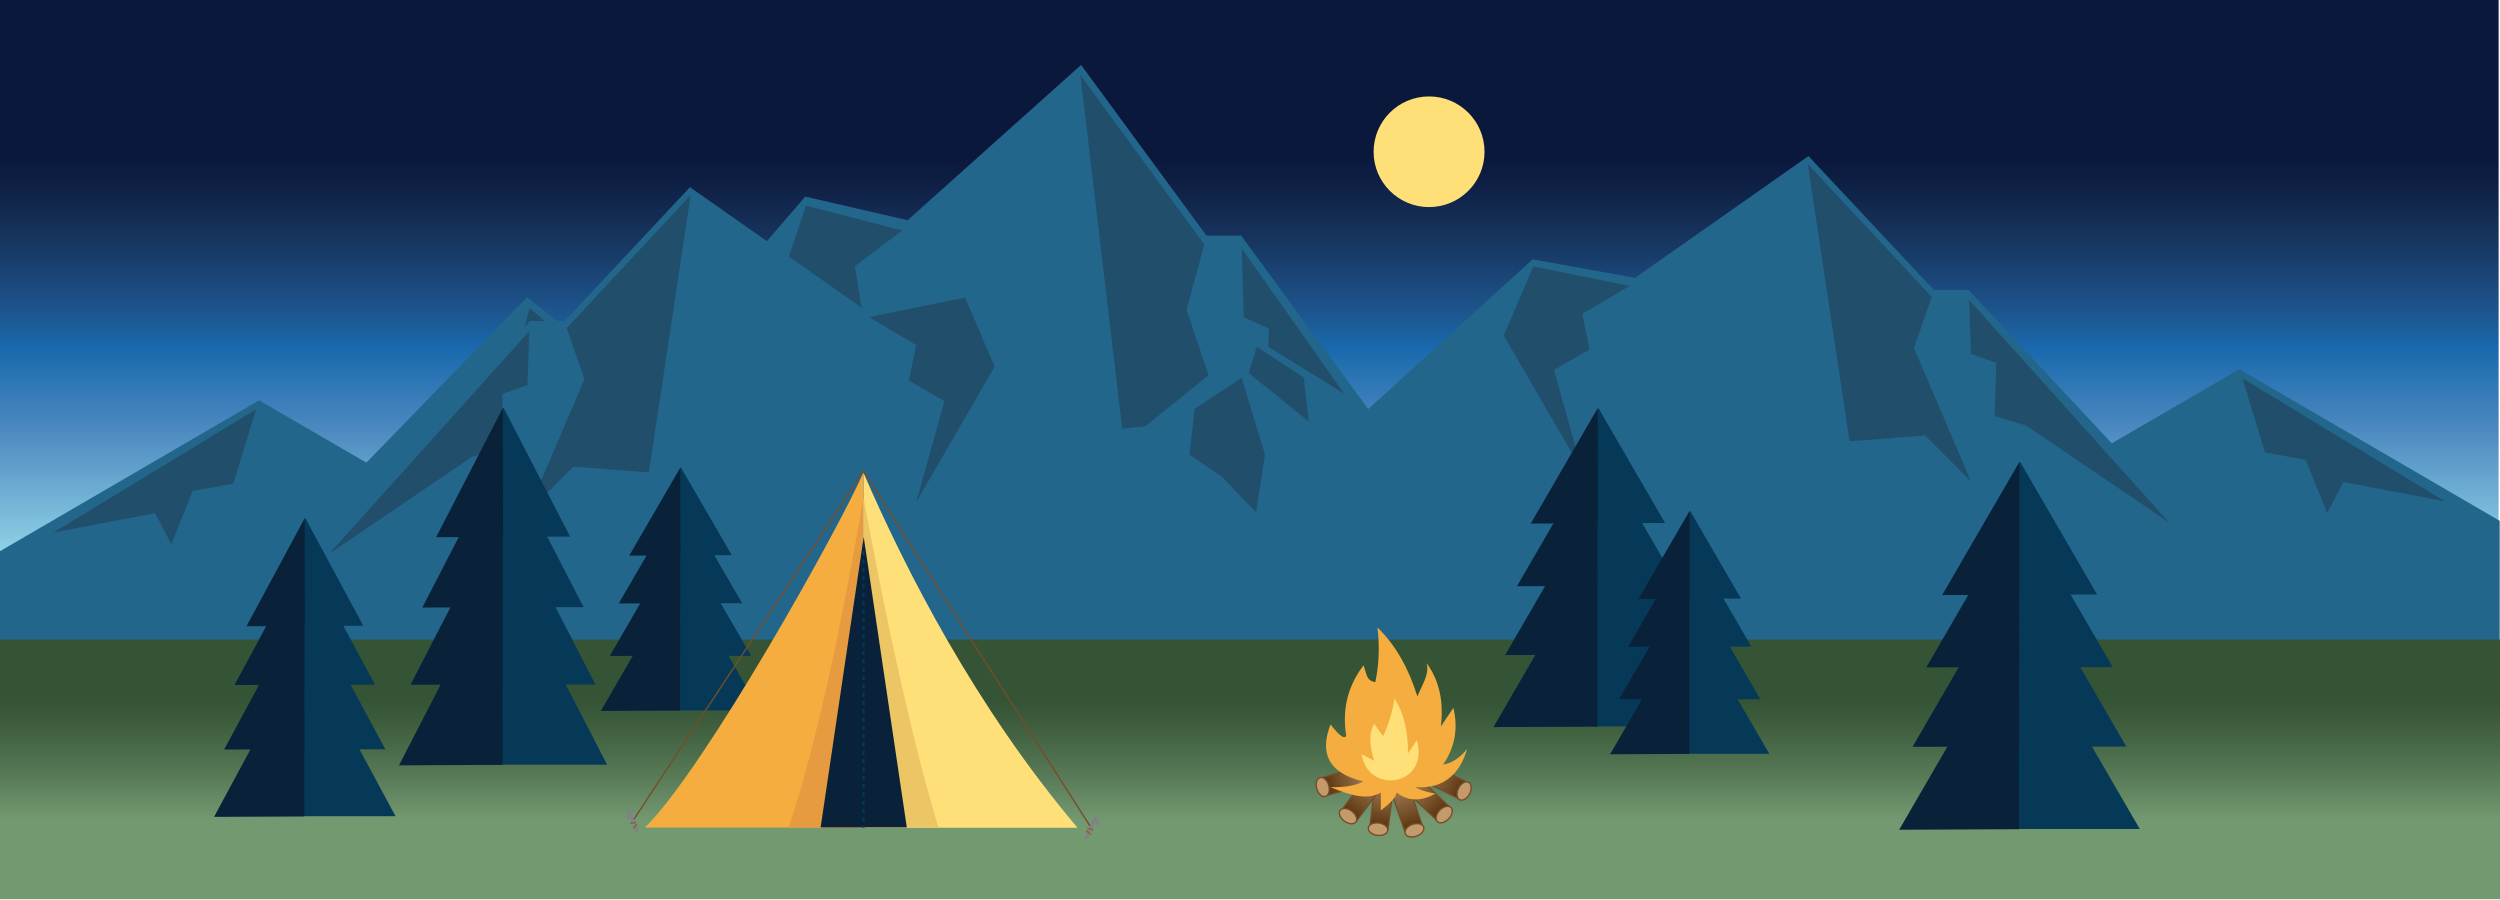 <?xml version="1.0" encoding="utf-8"?>
<!-- Generator: Adobe Illustrator 26.5.0, SVG Export Plug-In . SVG Version: 6.00 Build 0)  -->
<svg version="1.1" id="Layer_1" xmlns="http://www.w3.org/2000/svg" xmlns:xlink="http://www.w3.org/1999/xlink" x="0px" y="0px"
	 viewBox="0 0 3620 1303" style="enable-background:new 0 0 3620 1303;" xml:space="preserve">
<style type="text/css">
	.st0{fill:url(#SVGID_1_);}
	.st1{fill:#22668C;}
	.st2{fill:#214F6B;}
	.st3{fill:url(#SVGID_00000032639346625182505740000010296681031899614120_);}
	.st4{fill:#FFDF77;}
	.st5{fill:#063958;}
	.st6{fill:#09223A;}
	.st7{fill:#F4AD3E;}
	.st8{fill:#E69B41;}
	.st9{fill:none;stroke:#754C29;stroke-width:2;stroke-miterlimit:10;}
	.st10{fill:#ECC565;}
	.st11{fill:none;stroke:#063958;stroke-width:3;stroke-miterlimit:10;}
	.st12{fill:none;stroke:#063958;stroke-width:3;stroke-miterlimit:10;stroke-dasharray:6.023,6.023;}
	.st13{fill:none;stroke:#808285;stroke-width:5;stroke-miterlimit:10;}
	.st14{fill:none;stroke:#8B5E3C;stroke-width:2;stroke-miterlimit:10;}
	.st15{fill:url(#SVGID_00000005232839749659247150000013975879866329809592_);stroke:#754C29;stroke-width:2;stroke-miterlimit:10;}
	.st16{fill:#C49A6C;stroke:#754C29;stroke-width:2;stroke-miterlimit:10;}
	.st17{fill:url(#SVGID_00000153703851431597629530000014191350971110108816_);stroke:#754C29;stroke-width:2;stroke-miterlimit:10;}
	.st18{fill:url(#SVGID_00000067212551376190080240000012902633406292292026_);stroke:#754C29;stroke-width:2;stroke-miterlimit:10;}
	.st19{fill:url(#SVGID_00000029027867784954912770000010424688771292079243_);stroke:#754C29;stroke-width:2;stroke-miterlimit:10;}
	.st20{fill:url(#SVGID_00000055686340127097671100000013516444836190414750_);stroke:#754C29;stroke-width:2;stroke-miterlimit:10;}
	.st21{fill:url(#SVGID_00000091001941717965081640000013009377891613006730_);stroke:#754C29;stroke-width:2;stroke-miterlimit:10;}
</style>
<linearGradient id="SVGID_1_" gradientUnits="userSpaceOnUse" x1="1807.5" y1="-2" x2="1807.5" y2="979">
	<stop  offset="0.233" style="stop-color:#0A183C"/>
	<stop  offset="0.276" style="stop-color:#0F2045"/>
	<stop  offset="0.356" style="stop-color:#17355F"/>
	<stop  offset="0.465" style="stop-color:#1D568F"/>
	<stop  offset="0.516" style="stop-color:#1969AD"/>
	<stop  offset="0.635" style="stop-color:#4C89C0"/>
	<stop  offset="0.834" style="stop-color:#95D8EA"/>
</linearGradient>
<rect x="-3" y="-2" class="st0" width="3621" height="981"/>
<g>
	<polygon class="st1" points="2566.32,767.41 2189.4,487.49 2004.63,624.27 1797.17,341.17 1746.96,341.17 1565.4,94 1314.18,318.9 
		1165.96,284.67 928.43,560.65 763.11,430.23 406.19,797.94 406.19,998.03 2566.32,998.03 	"/>
	<polygon class="st2" points="1564.31,108.37 1624.9,620.68 1734.21,609.9 1800.74,694.51 1718.18,448.43 1743.91,354.1 	"/>
	<polygon class="st2" points="1167.05,297.7 1124.16,425.19 1237.82,675.37 1196.96,488.93 1248.54,451.16 1237.82,385.54 
		1306.35,333.71 	"/>
	<polygon class="st2" points="766.57,445.81 732.79,587.87 745.66,694.51 794.98,628.89 842.16,587.87 834.66,503.11 	"/>
	<polygon class="st2" points="2193.81,504.19 2226.42,641.19 2285.4,654.86 2316.49,753.29 2340.08,695.87 2486.98,731.42 	"/>
	<polygon class="st2" points="1798.06,359.71 1800.74,459.36 1837.2,475.77 1835.05,574.2 1881.16,591.97 2088.1,771.07 	"/>
</g>
<g>
	<polygon class="st1" points="3619.56,754.16 3242.64,534.61 3057.87,641.89 2850.41,419.84 2800.2,419.84 2618.63,225.99 
		2367.41,402.38 2219.19,375.54 1981.66,591.99 1816.34,489.7 1459.42,778.1 1459.42,935.03 3619.56,935.03 	"/>
	<polygon class="st2" points="2617.55,237.26 2678.13,639.07 2787.44,630.61 2853.98,696.97 2771.41,503.97 2797.15,429.99 	"/>
	<polygon class="st2" points="2220.28,385.75 2177.39,485.74 2291.05,681.96 2250.2,535.74 2301.77,506.12 2291.05,454.65 
		2359.58,414 	"/>
	<polygon class="st2" points="1819.8,501.92 1786.03,613.34 1798.89,696.97 1848.22,645.51 1895.4,613.34 1887.89,546.86 	"/>
	<polygon class="st2" points="3247.04,547.7 3279.66,655.16 3338.63,665.88 3369.72,743.08 3393.31,698.05 3540.21,725.92 	"/>
	<polygon class="st2" points="2851.3,434.39 2853.98,512.55 2890.43,525.42 2888.29,602.62 2934.4,616.56 3141.34,757.02 	"/>
</g>
<g>
	<polygon class="st1" points="-1.83,799.22 375.09,579.67 559.86,686.95 767.32,464.91 817.53,464.91 999.09,271.05 1250.31,447.44 
		1398.53,420.6 1636.06,637.05 1801.38,534.76 2158.3,823.16 2158.3,980.1 -1.83,980.1 	"/>
	<polygon class="st2" points="1000.17,282.32 939.59,684.14 830.28,675.68 763.75,742.04 846.31,549.03 820.57,475.05 	"/>
	<polygon class="st2" points="1397.44,430.81 1440.33,530.81 1326.67,727.03 1367.53,580.8 1315.95,551.18 1326.67,499.71 
		1258.14,459.06 	"/>
	<polygon class="st2" points="1797.92,546.98 1831.7,658.4 1818.83,742.04 1769.51,690.57 1722.33,658.4 1729.83,591.92 	"/>
	<polygon class="st2" points="370.68,592.77 338.07,700.22 279.09,710.94 248,788.14 224.41,743.11 77.51,770.99 	"/>
	<polygon class="st2" points="766.43,479.46 763.75,557.61 727.29,570.48 729.43,647.68 683.33,661.62 476.39,802.08 	"/>
</g>
<linearGradient id="SVGID_00000063601862798556686130000001376742283373244549_" gradientUnits="userSpaceOnUse" x1="1809.5" y1="926" x2="1809.5" y2="1302">
	<stop  offset="0.233" style="stop-color:#355436"/>
	<stop  offset="0.331" style="stop-color:#3E5E3E"/>
	<stop  offset="0.514" style="stop-color:#567855"/>
	<stop  offset="0.694" style="stop-color:#739971"/>
</linearGradient>
<rect x="-1" y="926" style="fill:url(#SVGID_00000063601862798556686130000001376742283373244549_);" width="3621" height="376"/>
<ellipse class="st4" cx="2069.29" cy="219.75" rx="80.31" ry="80.12"/>
<g>
	<polygon class="st5" points="579.65,1107.2 639.5,991.23 596.1,991.23 653.9,879.27 612.85,879.27 665.58,777.11 632.39,777.11 
		728.97,590 825.56,777.11 792.36,777.11 845.1,879.27 804.41,879.27 862.21,991.23 819.17,991.23 879.03,1107.2 	"/>
	<polygon class="st6" points="577.65,1108.25 638.14,991.08 594.48,991.31 652.22,879.44 611.59,879.66 664.22,777.69 
		631.56,777.87 728.14,590.76 728.41,777.35 727.89,777.35 728.03,879.04 727.73,879.04 727.89,990.59 727.59,990.6 727.76,1107.44 
			"/>
</g>
<g>
	<polygon class="st5" points="871.58,1028.61 917.37,949.68 884.17,949.68 928.38,873.47 896.97,873.47 937.31,803.94 
		911.92,803.94 985.8,676.58 1059.68,803.94 1034.29,803.94 1074.63,873.47 1043.51,873.47 1087.72,949.68 1054.8,949.68 
		1100.59,1028.61 	"/>
	<polygon class="st6" points="870.05,1029.33 916.32,949.58 882.92,949.73 927.09,873.59 896.01,873.74 936.27,804.34 
		911.29,804.46 985.17,677.1 985.37,804.1 984.97,804.1 985.08,873.32 984.86,873.32 984.98,949.25 984.75,949.25 984.87,1028.78 	
		"/>
</g>
<g>
	<polygon class="st5" points="2164.55,1051.85 2224.55,948.41 2181.05,948.41 2238.99,848.53 2197.83,848.53 2250.69,757.4 
		2217.42,757.4 2314.25,590.49 2411.07,757.4 2377.79,757.4 2430.66,848.53 2389.87,848.53 2447.81,948.41 2404.67,948.41 
		2464.68,1051.85 	"/>
	<polygon class="st6" points="2162.55,1052.79 2223.18,948.27 2179.41,948.47 2237.3,848.69 2196.57,848.88 2249.33,757.92 
		2216.59,758.08 2313.41,591.17 2313.68,757.61 2313.16,757.62 2313.3,848.32 2313.01,848.32 2313.16,947.84 2312.86,947.84 
		2313.03,1052.07 	"/>
</g>
<g>
	<polygon class="st5" points="2332.91,1091.47 2378.7,1012.54 2345.5,1012.54 2389.71,936.33 2358.3,936.33 2398.64,866.79 
		2373.26,866.79 2447.14,739.44 2521.02,866.79 2495.62,866.79 2535.96,936.33 2504.84,936.33 2549.05,1012.54 2516.13,1012.54 
		2561.92,1091.47 	"/>
	<polygon class="st6" points="2331.39,1092.18 2377.65,1012.43 2344.25,1012.59 2388.42,936.45 2357.34,936.59 2397.6,867.19 
		2372.62,867.31 2446.5,739.95 2446.7,866.96 2446.3,866.96 2446.41,936.17 2446.19,936.17 2446.31,1012.1 2446.08,1012.1 
		2446.21,1091.63 	"/>
</g>
<g>
	<path class="st7" d="M1250.14,684.26c-33.25,77.02-229.27,428.51-316.14,513.96h316.14V684.26z"/>
	<path class="st8" d="M1250.14,721.45c-32.08,186.05-66.75,351.83-108.12,476.78h108.12V721.45z"/>
	<line class="st9" x1="1250.14" y1="681.93" x2="1578.42" y2="1196.23"/>
	<line class="st9" x1="1250.14" y1="681.93" x2="913.63" y2="1192.73"/>
	<path class="st4" d="M1250.32,684.6c60.84,140.56,162.01,338.94,309.88,513.96h-309.88V684.6z"/>
	<path class="st10" d="M1250.44,721.28c33.82,182.31,69.36,347.14,108.37,476.78l-108.37,0V721.28z"/>
	<polygon class="st6" points="1250.66,777.46 1313.04,1198.06 1188.27,1198.06 	"/>
	<g>
		<line class="st5" x1="1250.32" y1="789.02" x2="1250.32" y2="1198.56"/>
		<g>
			<line class="st11" x1="1250.32" y1="789.02" x2="1250.32" y2="792.02"/>
			<line class="st12" x1="1250.32" y1="798.04" x2="1250.32" y2="1192.55"/>
			<line class="st11" x1="1250.32" y1="1195.56" x2="1250.32" y2="1198.56"/>
		</g>
	</g>
	<g>
		<line class="st13" x1="910.42" y1="1174.06" x2="922.75" y2="1204.98"/>
		<line class="st13" x1="910.64" y1="1176.48" x2="907.74" y2="1185.15"/>
		<line class="st14" x1="916.85" y1="1199.73" x2="922.75" y2="1193.31"/>
		<line class="st14" x1="913.63" y1="1192.73" x2="921.14" y2="1190.4"/>
	</g>
	<g>
		<line class="st13" x1="1587.08" y1="1183.08" x2="1572.63" y2="1214"/>
		<line class="st13" x1="1586.82" y1="1185.49" x2="1590.22" y2="1194.16"/>
		<line class="st14" x1="1579.54" y1="1208.75" x2="1572.63" y2="1202.33"/>
		<line class="st14" x1="1583.31" y1="1201.75" x2="1574.52" y2="1199.41"/>
	</g>
</g>
<g>
	<g>
		
			<linearGradient id="SVGID_00000162312071768232540000000012819891118004544703_" gradientUnits="userSpaceOnUse" x1="1715.199" y1="504.531" x2="1879.81" y2="504.531" gradientTransform="matrix(0.855 0.436 -0.433 0.85 729.631 -103.151)">
			<stop  offset="1.491781e-07" style="stop-color:#C1AB82"/>
			<stop  offset="0.187" style="stop-color:#BEA77E"/>
			<stop  offset="0.355" style="stop-color:#B49B72"/>
			<stop  offset="0.517" style="stop-color:#A5885F"/>
			<stop  offset="0.674" style="stop-color:#916F47"/>
			<stop  offset="0.827" style="stop-color:#78532B"/>
			<stop  offset="0.962" style="stop-color:#603913"/>
			<stop  offset="1" style="stop-color:#603913"/>
		</linearGradient>
		
			<polygon style="fill:url(#SVGID_00000162312071768232540000000012819891118004544703_);stroke:#754C29;stroke-width:2;stroke-miterlimit:10;" points="
			2112.43,1156.68 1971.68,1084.94 1983.8,1061.16 2124.55,1132.9 		"/>
		
			<ellipse transform="matrix(0.454 -0.891 0.891 0.454 136.796 2514.27)" class="st16" cx="2120.12" cy="1145.51" rx="14.18" ry="9.02"/>
		
			<linearGradient id="SVGID_00000116950484477194547890000015094318268409761937_" gradientUnits="userSpaceOnUse" x1="1491.174" y1="449.992" x2="1655.784" y2="449.992" gradientTransform="matrix(0.695 0.662 -0.658 0.691 1234.459 -229.072)">
			<stop  offset="1.491781e-07" style="stop-color:#C1AB82"/>
			<stop  offset="0.187" style="stop-color:#BEA77E"/>
			<stop  offset="0.355" style="stop-color:#B49B72"/>
			<stop  offset="0.517" style="stop-color:#A5885F"/>
			<stop  offset="0.674" style="stop-color:#916F47"/>
			<stop  offset="0.827" style="stop-color:#78532B"/>
			<stop  offset="0.962" style="stop-color:#603913"/>
			<stop  offset="1" style="stop-color:#603913"/>
		</linearGradient>
		
			<polygon style="fill:url(#SVGID_00000116950484477194547890000015094318268409761937_);stroke:#754C29;stroke-width:2;stroke-miterlimit:10;" points="
			2080,1187.29 1965.6,1078.34 1984.01,1059.01 2098.41,1167.96 		"/>
		
			<ellipse transform="matrix(0.69 -0.724 0.724 0.69 -204.8 1879.695)" class="st16" cx="2090.56" cy="1178.78" rx="14.18" ry="9.02"/>
		
			<linearGradient id="SVGID_00000091710950970629560580000007476590534991497873_" gradientUnits="userSpaceOnUse" x1="1114.74" y1="480.041" x2="1279.351" y2="480.041" gradientTransform="matrix(0.312 0.908 -0.902 0.31 2080.629 -110.103)">
			<stop  offset="1.491781e-07" style="stop-color:#C1AB82"/>
			<stop  offset="0.187" style="stop-color:#BEA77E"/>
			<stop  offset="0.355" style="stop-color:#B49B72"/>
			<stop  offset="0.517" style="stop-color:#A5885F"/>
			<stop  offset="0.674" style="stop-color:#916F47"/>
			<stop  offset="0.827" style="stop-color:#78532B"/>
			<stop  offset="0.962" style="stop-color:#603913"/>
			<stop  offset="1" style="stop-color:#603913"/>
		</linearGradient>
		
			<polygon style="fill:url(#SVGID_00000091710950970629560580000007476590534991497873_);stroke:#754C29;stroke-width:2;stroke-miterlimit:10;" points="
			2034.31,1204.2 1982.94,1054.81 2008.18,1046.13 2059.55,1195.52 		"/>
		
			<ellipse transform="matrix(0.946 -0.325 0.325 0.946 -279.419 731.109)" class="st16" cx="2047.6" cy="1201.51" rx="14.18" ry="9.02"/>
		
			<linearGradient id="SVGID_00000058568025502822466390000001925800859652482212_" gradientUnits="userSpaceOnUse" x1="805.976" y1="673.473" x2="970.587" y2="673.473" gradientTransform="matrix(-0.119 0.952 -0.946 -0.119 2749.879 354.624)">
			<stop  offset="1.491781e-07" style="stop-color:#C1AB82"/>
			<stop  offset="0.187" style="stop-color:#BEA77E"/>
			<stop  offset="0.355" style="stop-color:#B49B72"/>
			<stop  offset="0.517" style="stop-color:#A5885F"/>
			<stop  offset="0.674" style="stop-color:#916F47"/>
			<stop  offset="0.827" style="stop-color:#78532B"/>
			<stop  offset="0.962" style="stop-color:#603913"/>
			<stop  offset="1" style="stop-color:#603913"/>
		</linearGradient>
		
			<polygon style="fill:url(#SVGID_00000058568025502822466390000001925800859652482212_);stroke:#754C29;stroke-width:2;stroke-miterlimit:10;" points="
			1983.41,1197.29 2003.07,1040.53 2029.55,1043.85 2009.89,1200.61 		"/>
		
			<ellipse transform="matrix(0.124 -0.992 0.992 0.124 556.689 3032.315)" class="st16" cx="1996.53" cy="1200.72" rx="9.02" ry="14.18"/>
		
			<linearGradient id="SVGID_00000031170406571292550920000002015570419620184711_" gradientUnits="userSpaceOnUse" x1="603.94" y1="1015.347" x2="768.551" y2="1015.347" gradientTransform="matrix(-0.57 0.772 -0.768 -0.566 3170.696 1161.701)">
			<stop  offset="1.491781e-07" style="stop-color:#C1AB82"/>
			<stop  offset="0.187" style="stop-color:#BEA77E"/>
			<stop  offset="0.355" style="stop-color:#B49B72"/>
			<stop  offset="0.517" style="stop-color:#A5885F"/>
			<stop  offset="0.674" style="stop-color:#916F47"/>
			<stop  offset="0.827" style="stop-color:#78532B"/>
			<stop  offset="0.962" style="stop-color:#603913"/>
			<stop  offset="1" style="stop-color:#603913"/>
		</linearGradient>
		
			<polygon style="fill:url(#SVGID_00000031170406571292550920000002015570419620184711_);stroke:#754C29;stroke-width:2;stroke-miterlimit:10;" points="
			1942.83,1172.9 2036.57,1045.74 2058.04,1061.57 1964.3,1188.74 		"/>
		
			<ellipse transform="matrix(0.593 -0.805 0.805 0.593 -157.692 2052.47)" class="st16" cx="1952.59" cy="1182.31" rx="9.02" ry="14.18"/>
		
			<linearGradient id="SVGID_00000021824390126684998020000013739600543958224057_" gradientUnits="userSpaceOnUse" x1="643.638" y1="1502.62" x2="808.249" y2="1502.62" gradientTransform="matrix(-0.923 0.262 -0.26 -0.917 3054.499 2305.945)">
			<stop  offset="1.491781e-07" style="stop-color:#C1AB82"/>
			<stop  offset="0.187" style="stop-color:#BEA77E"/>
			<stop  offset="0.355" style="stop-color:#B49B72"/>
			<stop  offset="0.517" style="stop-color:#A5885F"/>
			<stop  offset="0.674" style="stop-color:#916F47"/>
			<stop  offset="0.827" style="stop-color:#78532B"/>
			<stop  offset="0.962" style="stop-color:#603913"/>
			<stop  offset="1" style="stop-color:#603913"/>
		</linearGradient>
		
			<polygon style="fill:url(#SVGID_00000021824390126684998020000013739600543958224057_);stroke:#754C29;stroke-width:2;stroke-miterlimit:10;" points="
			1913.39,1126.22 2065.37,1083.1 2072.66,1108.77 1920.68,1151.9 		"/>
		
			<ellipse transform="matrix(0.962 -0.273 0.273 0.962 -238.367 566.186)" class="st16" cx="1915.35" cy="1139.64" rx="9.02" ry="14.18"/>
	</g>
	<path class="st7" d="M2022.3,1147.63c-0.74,7.25-10.35,16.29-22.88,25.91v-25.91c-18.64,11.51-44.82,4.13-72.86-7.91
		c19.8,0.5,36.13-1.8,47.28-8.25c-51.61-12.41-62.91-41.76-47.28-82.42c11.49,14.49,20.3,22.73,22.74,16.16
		c-6.17-38.27,2.43-72.14,25.13-101.81c5.14,14.92,4.35,22.04,17.01,24.41c5.6-26.06,6.22-52.47,3.16-79.12
		c26.13,25.18,45.01,58.85,57.76,99.69c7.12-17.41,17.78-32.07,13.34-48.21c18.97,25.79,24.84,56.77,20.68,91.73l18.08-26.9
		c7.07,29.2,2.67,56.71-14.92,82.29c13.96-2.69,25.32-10.84,34.81-22.94c-9.35,33.84-32.24,58.85-75.16,55.38
		c5.55,3.57,14.53,6.81,29.27,9.49C2057.96,1160.38,2039.09,1160.8,2022.3,1147.63z"/>
	<path class="st4" d="M2019.2,1011.54c-3.21,20.75-8.94,38.75-16.62,54.59l-12.66-18.2c-7.61,12.34-7.7,30.21,0,53.84l-18.39-9.7
		c9.68,60.3,99.09,45.27,80.1-20.4l-12.66,18.99C2038.67,1059.22,2032.97,1032.13,2019.2,1011.54z"/>
</g>
<g>
	<polygon class="st5" points="311.73,1181.89 363.92,1085.04 326.08,1085.04 376.47,991.53 340.68,991.53 386.65,906.2 
		357.72,906.2 441.92,749.93 526.12,906.2 497.18,906.2 543.15,991.53 507.69,991.53 558.07,1085.04 520.55,1085.04 572.74,1181.89 
			"/>
	<polygon class="st6" points="310,1182.77 362.73,1084.91 324.66,1085.1 375,991.67 339.58,991.86 385.47,906.69 356.99,906.84 
		441.19,750.57 441.43,906.4 440.97,906.41 441.1,991.33 440.84,991.33 440.98,1084.5 440.71,1084.51 440.86,1182.09 	"/>
</g>
<g>
	<polygon class="st5" points="2752.3,1200.41 2821.5,1081.12 2771.33,1081.12 2838.15,965.94 2790.68,965.94 2851.65,860.85 
		2813.28,860.85 2924.94,668.37 3036.6,860.85 2998.22,860.85 3059.18,965.94 3012.15,965.94 3078.96,1081.12 3029.21,1081.12 
		3098.41,1200.41 	"/>
	<polygon class="st6" points="2750,1201.49 2819.92,1080.96 2769.45,1081.2 2836.2,966.12 2789.23,966.35 2850.08,861.45 
		2812.32,861.63 2923.98,669.16 2924.28,861.1 2923.68,861.1 2923.85,965.7 2923.5,965.7 2923.69,1080.46 2923.34,1080.46 
		2923.53,1200.66 	"/>
</g>
</svg>
